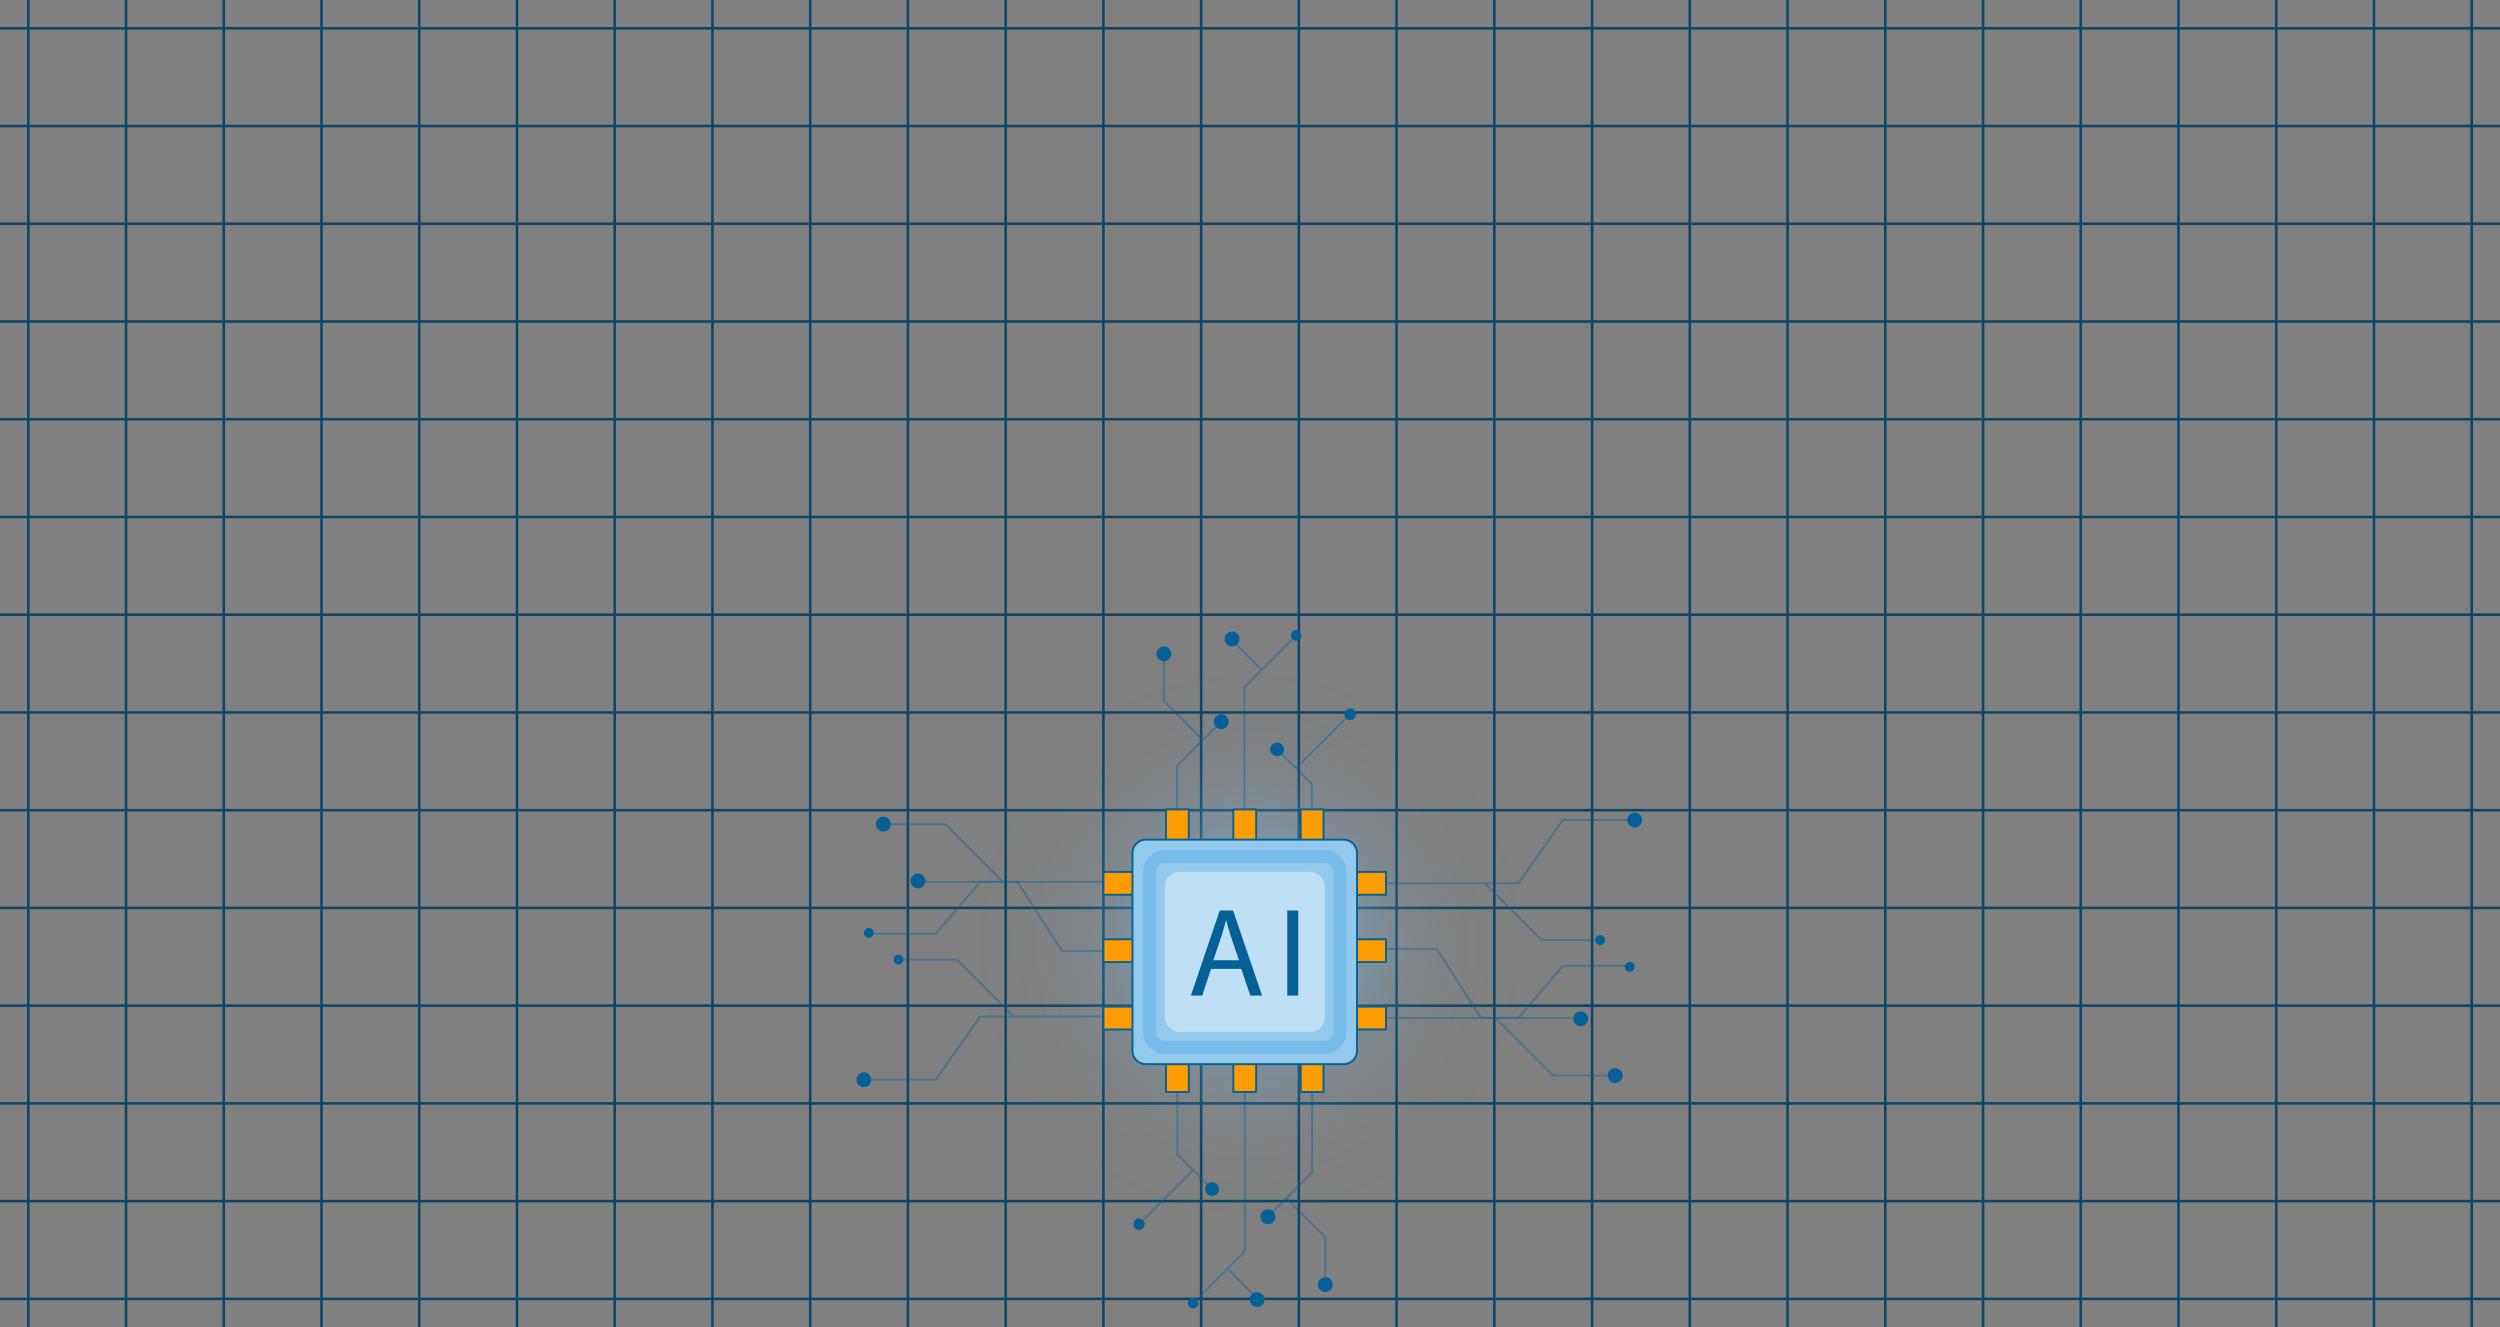 <svg width="972" height="516" fill="none" xmlns="http://www.w3.org/2000/svg"><rect width="100%" height="100%" fill="#808080" stroke="none"/><path d="M10.999 0v516M48.999 0v516M86.999 0v516M124.999 0v516M162.999 0v516M200.999 0v516M238.999 0v516M276.999 0v516M314.999 0v516M352.999 0v516M390.999 0v516M428.999 0v516M466.999 0v516M504.999 0v516M542.999 0v516M580.999 0v516M618.999 0v516M656.999 0v516M694.999 0v516M732.999 0v516M770.999 0v516M808.999 0v516M846.999 0v516M884.999 0v516M922.999 0v516M960.999 0v516M0 505h972M0 467h972M0 429h972M0 391h972M0 353h972M0 315h972M0 277h972M0 239h972M0 201h972M0 163h972M0 125h972M0 87h972M0 49h972M0 11h972" stroke="#0F4465" stroke-miterlimit="10"/><g clip-path="url(#a)"><path style="mix-blend-mode:screen" d="M565.257 446.396c43.848-43.848 43.848-114.94 0-158.788-43.849-43.848-114.94-43.848-158.788 0-43.848 43.848-43.848 114.94 0 158.788 43.848 43.848 114.939 43.848 158.788 0Z" fill="url(#b)" fill-opacity=".5"/><path opacity=".4" d="M520.98 368.94h37.59l17.27 26.83h38.72M581.79 396.1l22.06 22.07h22.74" stroke="#046097" stroke-width=".75" stroke-linejoin="round"/><path d="M630.85 418.19a2.88 2.88 0 1 1-5.761-.001 2.88 2.88 0 0 1 5.761.001ZM617.44 396.1a2.88 2.88 0 1 1-5.761-.001 2.88 2.88 0 0 1 5.761.001Z" fill="#046097"/><path opacity=".4" d="M520.98 395.77h69.37l17.27-20.22h26.04" stroke="#046097" stroke-width=".75" stroke-linejoin="round"/><path d="M635.57 375.89a1.91 1.91 0 1 1-3.82 0 1.91 1.91 0 0 1 3.82 0Z" fill="#046097"/><path opacity=".4" d="M520.98 343.44h69.37l17.27-24.6h26.04M577.32 343.44l22.07 22.06h22.73" stroke="#046097" stroke-width=".75" stroke-linejoin="round"/><path d="M638.45 318.84a2.88 2.88 0 1 1-5.761-.001 2.88 2.88 0 0 1 5.761.001ZM622.12 367.41a1.91 1.91 0 1 0 0-3.82 1.91 1.91 0 0 0 0 3.82ZM449.64 254.2a2.88 2.88 0 1 1 5.761.001 2.88 2.88 0 0 1-5.761-.001ZM471.96 280.61a2.88 2.88 0 1 1 5.761.001 2.88 2.88 0 0 1-5.761-.001Z" fill="#046097"/><path opacity=".4" d="M457.64 329.13v-31.32l17.2-17.2M467.68 287.76l-15.16-15.16v-18.4" stroke="#046097" stroke-width=".75" stroke-linejoin="round"/><path d="M476.15 248.43a2.88 2.88 0 1 1 5.761.001 2.88 2.88 0 0 1-5.761-.001ZM503.92 249.08a2.04 2.04 0 1 0 0-4.08 2.04 2.04 0 0 0 0 4.08Z" fill="#046097"/><path opacity=".4" d="M483.83 329.13v-62.01l20.09-20.08M490.53 260.43l-10.91-10.91" stroke="#046097" stroke-width=".75" stroke-linejoin="round"/><path d="M493.87 291.37a2.67 2.67 0 0 1 2.67-2.67c1.48 0 2.67 1.19 2.67 2.67s-1.19 2.67-2.67 2.67-2.67-1.19-2.67-2.67ZM522.72 277.72c0-1.23.99-2.22 2.22-2.22 1.23 0 2.22.99 2.22 2.22 0 1.23-.99 2.22-2.22 2.22-1.23 0-2.22-.99-2.22-2.22Z" fill="#046097"/><path opacity=".4" d="M510.03 329.13v-24.27l-13.49-13.49M524.94 277.72l-21.03 21.03M450.47 369.68h-37.59l-17.27-26.82h-38.72" stroke="#046097" stroke-width=".75" stroke-linejoin="round"/><path d="M354.01 342.52a2.88 2.88 0 1 1 5.761.001 2.88 2.88 0 0 1-5.761-.001Z" fill="#046097"/><path opacity=".4" d="M450.47 342.86H381.1l-17.27 20.21h-26.04M389.66 342.52l-22.06-22.07h-22.74" stroke="#046097" stroke-width=".75" stroke-linejoin="round"/><path d="M340.6 320.43a2.88 2.88 0 1 1 5.761.001 2.88 2.88 0 0 1-5.761-.001ZM337.79 364.64a1.91 1.91 0 1 0 0-3.82 1.91 1.91 0 0 0 0 3.82Z" fill="#046097"/><path opacity=".4" d="M450.47 395.18H381.1l-17.27 24.6h-26.04M394.13 395.18l-22.07-22.06h-22.73" stroke="#046097" stroke-width=".75" stroke-linejoin="round"/><path d="M333 419.78a2.88 2.88 0 1 1 5.761.001 2.88 2.88 0 0 1-5.761-.001ZM349.33 375.03a1.91 1.91 0 1 0 0-3.82 1.91 1.91 0 0 0 0 3.82ZM518.15 499.49a2.88 2.88 0 1 1-5.761-.001 2.88 2.88 0 0 1 5.761.001ZM495.83 473.08a2.88 2.88 0 1 1-5.761-.001 2.88 2.88 0 0 1 5.761.001Z" fill="#046097"/><path opacity=".4" d="M510.15 424.56v31.32l-17.21 17.2" stroke="#046097" stroke-width=".75" stroke-linejoin="round"/><path opacity=".4" d="m500.1 465.92 15.17 15.17v18.4" stroke="#046097" stroke-width=".75" stroke-linejoin="round"/><path d="M488.75 508.14a2.88 2.88 0 1 0 0-5.76 2.88 2.88 0 0 0 0 5.76ZM463.87 508.69a2.04 2.04 0 1 0 0-4.08 2.04 2.04 0 0 0 0 4.08Z" fill="#046097"/><path opacity=".4" d="M483.96 424.56v62l-20.09 20.09M477.26 493.26l10.9 10.91" stroke="#046097" stroke-width=".75" stroke-linejoin="round"/><path d="M473.91 462.31a2.67 2.67 0 0 1-2.67 2.67c-1.48 0-2.67-1.19-2.67-2.67s1.19-2.67 2.67-2.67 2.67 1.19 2.67 2.67ZM442.85 478.19a2.22 2.22 0 1 0 0-4.44 2.22 2.22 0 0 0 0 4.44Z" fill="#046097"/><path opacity=".4" d="M457.76 424.56v24.27l13.49 13.48M442.85 475.97l21.02-21.03" stroke="#046097" stroke-width=".75" stroke-linejoin="round"/><path d="M462.21 314.71h-8.89v109.85h8.89V314.71ZM488.4 314.71h-8.89v109.85h8.89V314.71ZM514.59 314.71h-8.89v109.85h8.89V314.71Z" fill="#FF9C00" stroke="#046097" stroke-width=".75" stroke-linejoin="round"/><path d="M429.03 391.38v8.89h109.85v-8.89H429.03ZM429.03 365.18v8.89h109.85v-8.89H429.03ZM429.03 338.99v8.89h109.85v-8.89H429.03Z" fill="#FF9C00" stroke="#046097" stroke-width=".75" stroke-linejoin="round"/><path d="M522.35 326.45h-76.79a5.26 5.26 0 0 0-5.26 5.26v76.78a5.26 5.26 0 0 0 5.26 5.26h76.79a5.26 5.26 0 0 0 5.26-5.26v-76.78a5.26 5.26 0 0 0-5.26-5.26Z" fill="#92C9EC" stroke="#046097" stroke-width=".75" stroke-linejoin="round"/><path d="M452.71 333.08h62.48c3.2 0 5.79 2.59 5.79 5.79v62.48c0 3.2-2.59 5.79-5.79 5.79h-62.48c-3.2 0-5.79-2.59-5.79-5.79v-62.48c0-3.2 2.59-5.79 5.79-5.79v0Z" stroke="#77BCE8" stroke-width="5" stroke-linecap="round" stroke-linejoin="round"/><path opacity=".4" d="M458.63 338.99h50.65c3.2 0 5.79 2.59 5.79 5.79v50.65c0 3.2-2.59 5.79-5.79 5.79h-50.65c-3.2 0-5.79-2.59-5.79-5.79v-50.65c0-3.2 2.59-5.79 5.79-5.79Z" fill="#fff"/><path d="m470.86 376.69-3.44 10.41H463l11.25-33.1h5.16l11.3 33.1h-4.57l-3.54-10.41h-11.74Zm10.85-3.34-3.24-9.53c-.74-2.16-1.23-4.12-1.72-6.04h-.1c-.49 1.96-1.03 3.98-1.67 5.99l-3.24 9.58h9.97ZM504.76 354v33.1h-4.27V354h4.27Z" fill="#046097"/></g><defs><radialGradient id="b" cx="0" cy="0" r="1" gradientUnits="userSpaceOnUse" gradientTransform="translate(485.863 367.005) scale(112.28)"><stop offset=".36" stop-color="#77BCE8" stop-opacity=".69"/><stop offset=".4" stop-color="#77BCE8" stop-opacity=".57"/><stop offset=".46" stop-color="#77BCE8" stop-opacity=".42"/><stop offset=".52" stop-color="#77BCE8" stop-opacity=".29"/><stop offset=".59" stop-color="#77BCE8" stop-opacity=".18"/><stop offset=".66" stop-color="#77BCE8" stop-opacity=".1"/><stop offset=".74" stop-color="#77BCE8" stop-opacity=".04"/><stop offset=".84" stop-color="#77BCE8" stop-opacity=".01"/><stop offset="1" stop-color="#77BCE8" stop-opacity="0"/></radialGradient><clipPath id="a"><path fill="#fff" transform="translate(333 245)" d="M0 0h305.45v263.69H0z"/></clipPath></defs></svg>